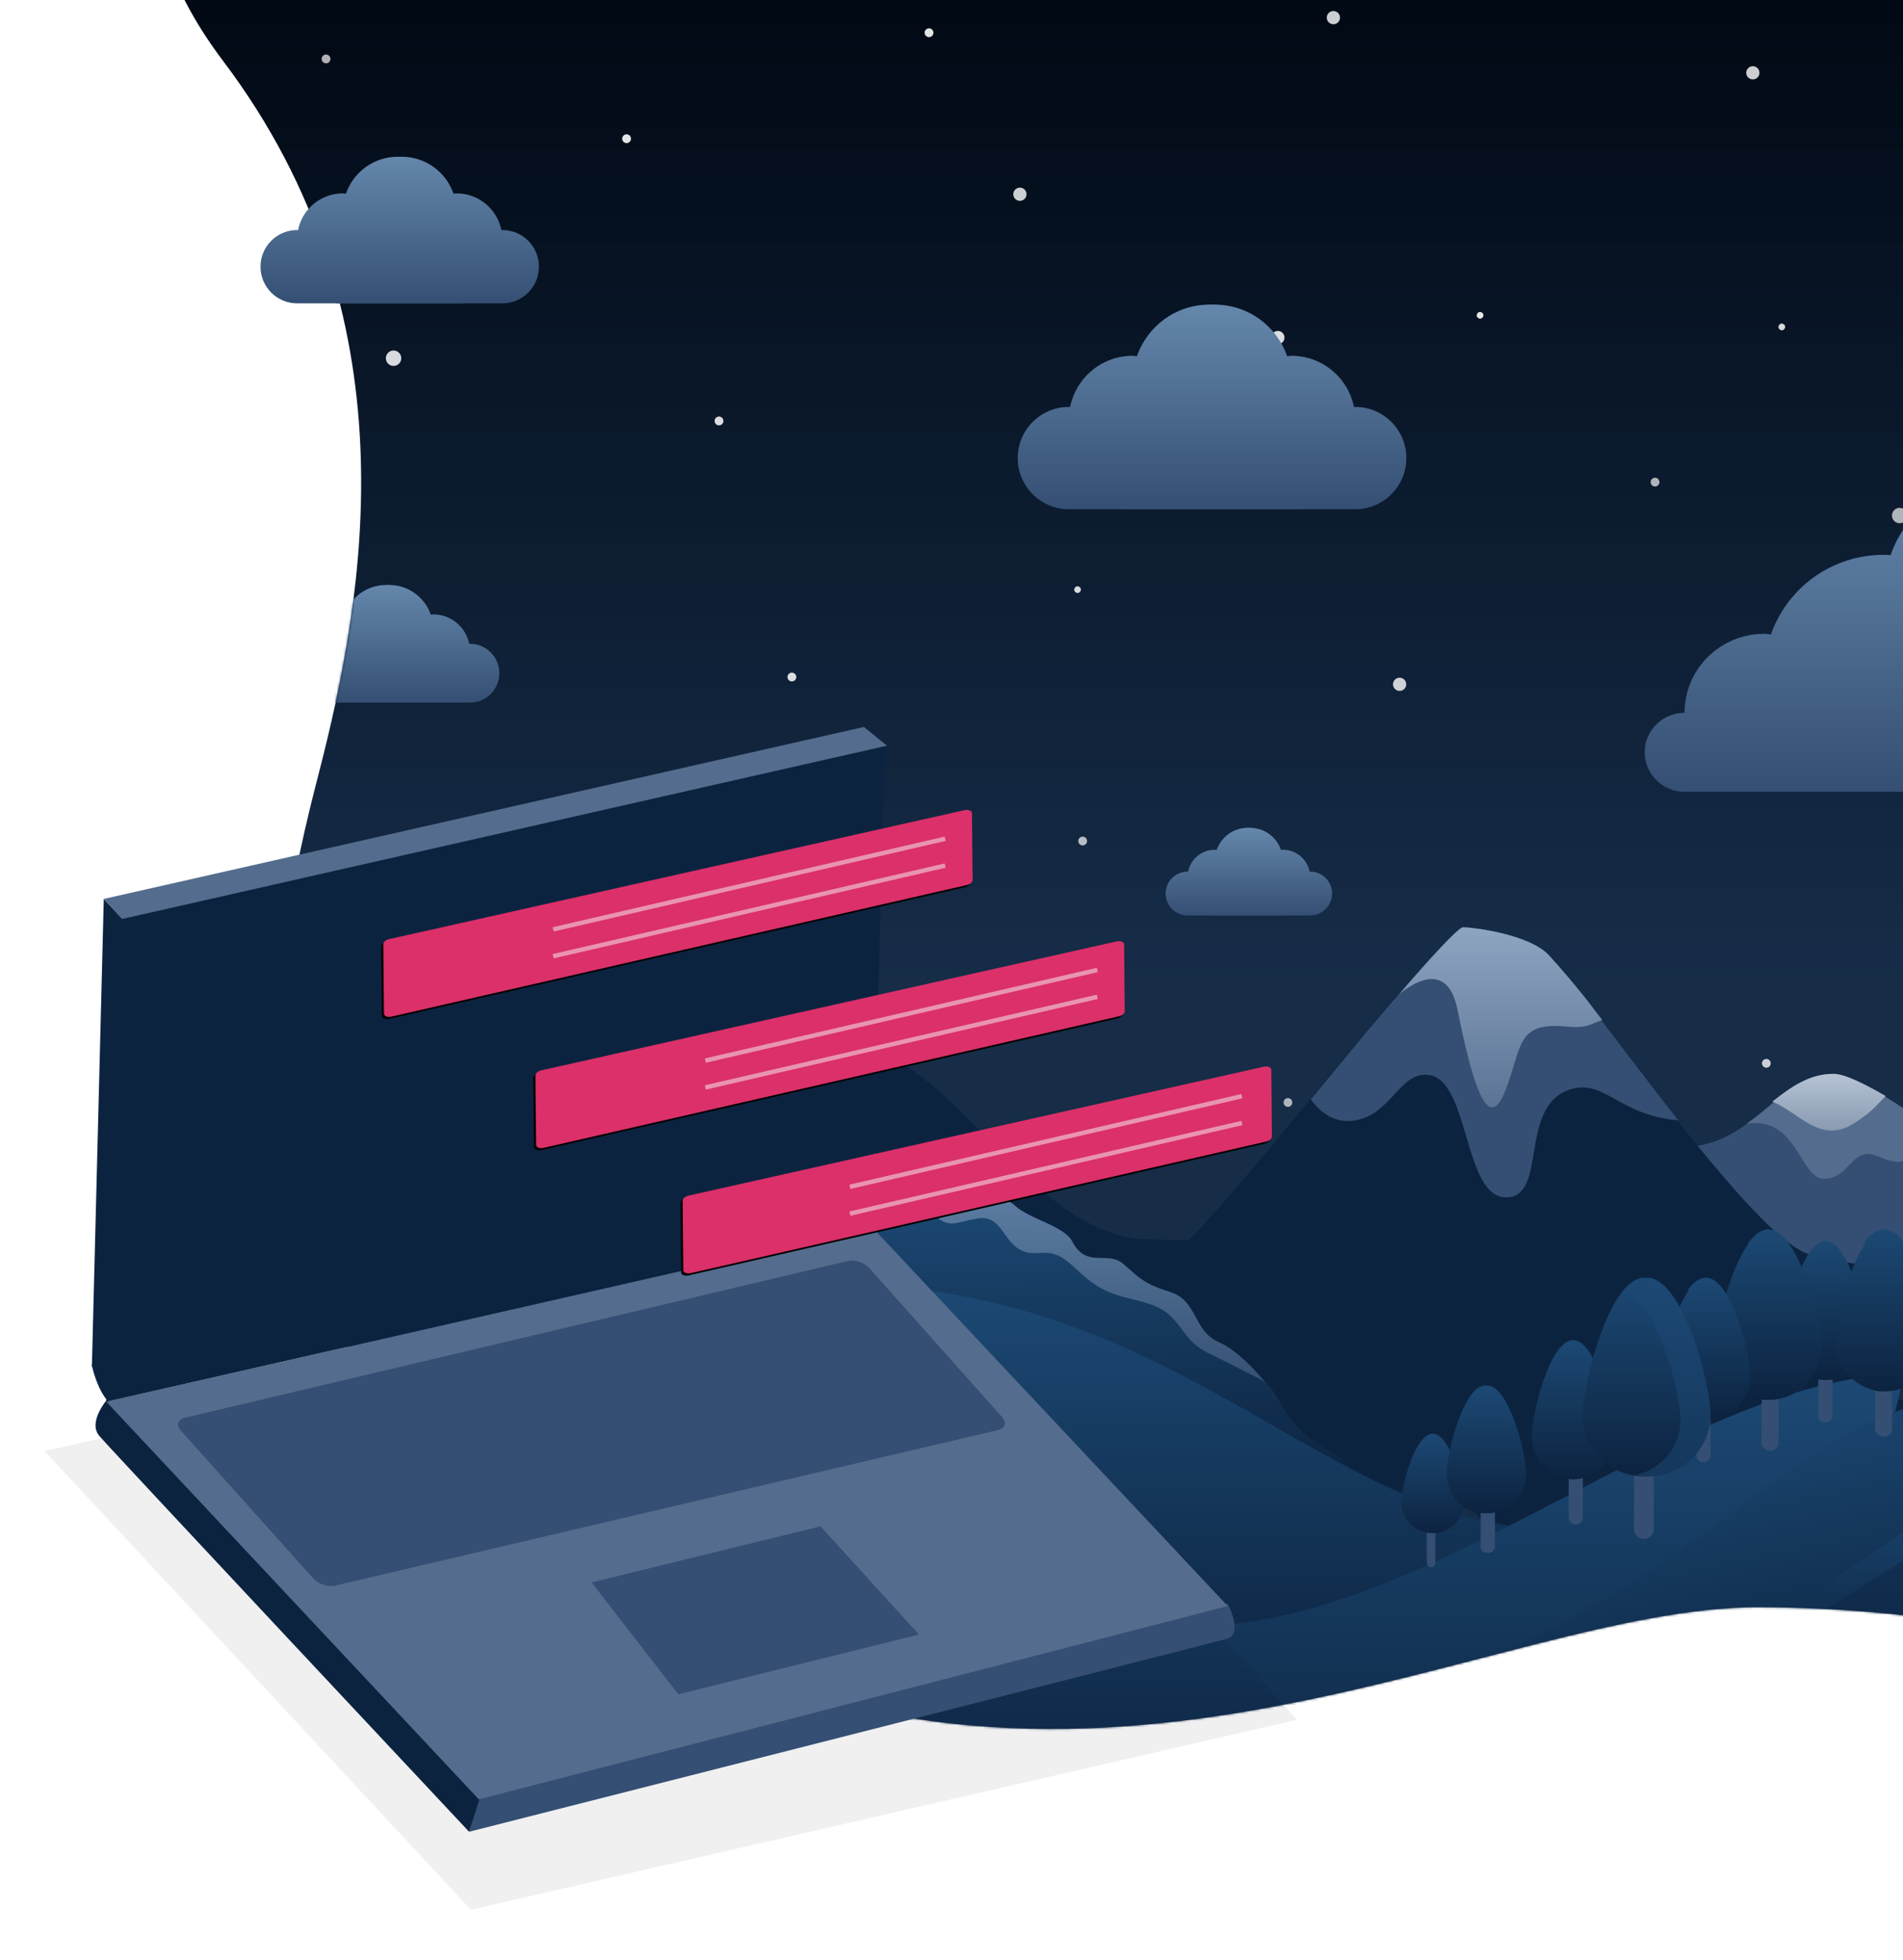 <?xml version="1.0" encoding="UTF-8"?>
<svg width="862px" height="888px" viewBox="0 0 862 888" version="1.1" xmlns="http://www.w3.org/2000/svg" xmlns:xlink="http://www.w3.org/1999/xlink">
    <!-- Generator: Sketch 48.2 (47327) - http://www.bohemiancoding.com/sketch -->
    <title>Group 4</title>
    <desc>Created with Sketch.</desc>
    <defs>
        <linearGradient x1="50%" y1="21.167%" x2="50%" y2="61.934%" id="linearGradient-1">
            <stop stop-color="#010914" offset="0%"></stop>
            <stop stop-color="#0C2340" stop-opacity="0.96" offset="100%"></stop>
        </linearGradient>
        <path d="M157,4.805 C51.735,27.589 -54.023,121.203 33.094,236.664 C120.211,352.125 97.253,478.375 76.293,559.695 C55.332,641.016 10.949,832.102 224.441,946.438 C426.425,1054.61 609.702,937.07 727.894,937.07 C806.689,937.07 884.698,952.388 961.922,983.023 L802.183,70.195 C442.238,11.412 227.177,-10.385 157,4.805 Z" id="path-2"></path>
        <circle id="path-4" cx="788.779" cy="872.554" r="4"></circle>
        <filter x="-75.0%" y="-75.0%" width="250.0%" height="250.0%" filterUnits="objectBoundingBox" id="filter-5">
            <feOffset dx="0" dy="0" in="SourceAlpha" result="shadowOffsetOuter1"></feOffset>
            <feGaussianBlur stdDeviation="2" in="shadowOffsetOuter1" result="shadowBlurOuter1"></feGaussianBlur>
            <feColorMatrix values="0 0 0 0 0.973   0 0 0 0 0.976   0 0 0 0 0.98  0 0 0 1 0" type="matrix" in="shadowBlurOuter1"></feColorMatrix>
        </filter>
        <circle id="path-6" cx="785.483" cy="426.534" r="3.5"></circle>
        <filter x="-85.7%" y="-85.7%" width="271.4%" height="271.4%" filterUnits="objectBoundingBox" id="filter-7">
            <feOffset dx="0" dy="0" in="SourceAlpha" result="shadowOffsetOuter1"></feOffset>
            <feGaussianBlur stdDeviation="2" in="shadowOffsetOuter1" result="shadowBlurOuter1"></feGaussianBlur>
            <feColorMatrix values="0 0 0 0 0.973   0 0 0 0 0.976   0 0 0 0 0.98  0 0 0 1 0" type="matrix" in="shadowBlurOuter1"></feColorMatrix>
        </filter>
        <circle id="path-8" cx="677.552" cy="849.571" r="3"></circle>
        <filter x="-100.0%" y="-100.0%" width="300.0%" height="300.0%" filterUnits="objectBoundingBox" id="filter-9">
            <feOffset dx="0" dy="0" in="SourceAlpha" result="shadowOffsetOuter1"></feOffset>
            <feGaussianBlur stdDeviation="2" in="shadowOffsetOuter1" result="shadowBlurOuter1"></feGaussianBlur>
            <feColorMatrix values="0 0 0 0 0.973   0 0 0 0 0.976   0 0 0 0 0.98  0 0 0 1 0" type="matrix" in="shadowBlurOuter1"></feColorMatrix>
        </filter>
        <circle id="path-10" cx="503.832" cy="345.913" r="3"></circle>
        <filter x="-100.0%" y="-100.0%" width="300.0%" height="300.0%" filterUnits="objectBoundingBox" id="filter-11">
            <feOffset dx="0" dy="0" in="SourceAlpha" result="shadowOffsetOuter1"></feOffset>
            <feGaussianBlur stdDeviation="2" in="shadowOffsetOuter1" result="shadowBlurOuter1"></feGaussianBlur>
            <feColorMatrix values="0 0 0 0 0.973   0 0 0 0 0.976   0 0 0 0 0.98  0 0 0 1 0" type="matrix" in="shadowBlurOuter1"></feColorMatrix>
        </filter>
        <circle id="path-12" cx="333.841" cy="656.898" r="3.5"></circle>
        <filter x="-85.7%" y="-85.7%" width="271.4%" height="271.4%" filterUnits="objectBoundingBox" id="filter-13">
            <feOffset dx="0" dy="0" in="SourceAlpha" result="shadowOffsetOuter1"></feOffset>
            <feGaussianBlur stdDeviation="2" in="shadowOffsetOuter1" result="shadowBlurOuter1"></feGaussianBlur>
            <feColorMatrix values="0 0 0 0 0.973   0 0 0 0 0.976   0 0 0 0 0.98  0 0 0 1 0" type="matrix" in="shadowBlurOuter1"></feColorMatrix>
        </filter>
        <circle id="path-14" cx="359.59" cy="578.158" r="4"></circle>
        <filter x="-75.0%" y="-75.0%" width="250.0%" height="250.0%" filterUnits="objectBoundingBox" id="filter-15">
            <feOffset dx="0" dy="0" in="SourceAlpha" result="shadowOffsetOuter1"></feOffset>
            <feGaussianBlur stdDeviation="2" in="shadowOffsetOuter1" result="shadowBlurOuter1"></feGaussianBlur>
            <feColorMatrix values="0 0 0 0 0.973   0 0 0 0 0.976   0 0 0 0 0.98  0 0 0 1 0" type="matrix" in="shadowBlurOuter1"></feColorMatrix>
        </filter>
        <circle id="path-16" cx="386.987" cy="280.987" r="3"></circle>
        <filter x="-100.0%" y="-100.0%" width="300.0%" height="300.0%" filterUnits="objectBoundingBox" id="filter-17">
            <feOffset dx="0" dy="0" in="SourceAlpha" result="shadowOffsetOuter1"></feOffset>
            <feGaussianBlur stdDeviation="2" in="shadowOffsetOuter1" result="shadowBlurOuter1"></feGaussianBlur>
            <feColorMatrix values="0 0 0 0 0.973   0 0 0 0 0.976   0 0 0 0 0.98  0 0 0 1 0" type="matrix" in="shadowBlurOuter1"></feColorMatrix>
        </filter>
        <circle id="path-18" cx="528.987" cy="200.987" r="3"></circle>
        <filter x="-100.0%" y="-100.0%" width="300.0%" height="300.0%" filterUnits="objectBoundingBox" id="filter-19">
            <feOffset dx="0" dy="0" in="SourceAlpha" result="shadowOffsetOuter1"></feOffset>
            <feGaussianBlur stdDeviation="2" in="shadowOffsetOuter1" result="shadowBlurOuter1"></feGaussianBlur>
            <feColorMatrix values="0 0 0 0 0.973   0 0 0 0 0.976   0 0 0 0 0.98  0 0 0 1 0" type="matrix" in="shadowBlurOuter1"></feColorMatrix>
        </filter>
        <circle id="path-20" cx="718.987" cy="225.987" r="3"></circle>
        <filter x="-100.0%" y="-100.0%" width="300.0%" height="300.0%" filterUnits="objectBoundingBox" id="filter-21">
            <feOffset dx="0" dy="0" in="SourceAlpha" result="shadowOffsetOuter1"></feOffset>
            <feGaussianBlur stdDeviation="2" in="shadowOffsetOuter1" result="shadowBlurOuter1"></feGaussianBlur>
            <feColorMatrix values="0 0 0 0 0.973   0 0 0 0 0.976   0 0 0 0 0.98  0 0 0 1 0" type="matrix" in="shadowBlurOuter1"></feColorMatrix>
        </filter>
        <circle id="path-22" cx="558.987" cy="502.987" r="3"></circle>
        <filter x="-100.0%" y="-100.0%" width="300.0%" height="300.0%" filterUnits="objectBoundingBox" id="filter-23">
            <feOffset dx="0" dy="0" in="SourceAlpha" result="shadowOffsetOuter1"></feOffset>
            <feGaussianBlur stdDeviation="2" in="shadowOffsetOuter1" result="shadowBlurOuter1"></feGaussianBlur>
            <feColorMatrix values="0 0 0 0 0.973   0 0 0 0 0.976   0 0 0 0 0.98  0 0 0 1 0" type="matrix" in="shadowBlurOuter1"></feColorMatrix>
        </filter>
        <circle id="path-24" cx="755.139" cy="739.664" r="2"></circle>
        <filter x="-150.0%" y="-150.0%" width="400.0%" height="400.0%" filterUnits="objectBoundingBox" id="filter-25">
            <feOffset dx="0" dy="0" in="SourceAlpha" result="shadowOffsetOuter1"></feOffset>
            <feGaussianBlur stdDeviation="2" in="shadowOffsetOuter1" result="shadowBlurOuter1"></feGaussianBlur>
            <feColorMatrix values="0 0 0 0 0.973   0 0 0 0 0.976   0 0 0 0 0.98  0 0 0 1 0" type="matrix" in="shadowBlurOuter1"></feColorMatrix>
        </filter>
        <circle id="path-26" cx="725.106" cy="674.673" r="2"></circle>
        <filter x="-150.0%" y="-150.0%" width="400.0%" height="400.0%" filterUnits="objectBoundingBox" id="filter-27">
            <feOffset dx="0" dy="0" in="SourceAlpha" result="shadowOffsetOuter1"></feOffset>
            <feGaussianBlur stdDeviation="2" in="shadowOffsetOuter1" result="shadowBlurOuter1"></feGaussianBlur>
            <feColorMatrix values="0 0 0 0 0.973   0 0 0 0 0.976   0 0 0 0 0.98  0 0 0 1 0" type="matrix" in="shadowBlurOuter1"></feColorMatrix>
        </filter>
        <circle id="path-28" cx="732.101" cy="341.101" r="1.5"></circle>
        <filter x="-200.0%" y="-200.0%" width="500.0%" height="500.0%" filterUnits="objectBoundingBox" id="filter-29">
            <feOffset dx="0" dy="0" in="SourceAlpha" result="shadowOffsetOuter1"></feOffset>
            <feGaussianBlur stdDeviation="2" in="shadowOffsetOuter1" result="shadowBlurOuter1"></feGaussianBlur>
            <feColorMatrix values="0 0 0 0 0.973   0 0 0 0 0.976   0 0 0 0 0.98  0 0 0 1 0" type="matrix" in="shadowBlurOuter1"></feColorMatrix>
        </filter>
        <circle id="path-30" cx="413.101" cy="460.101" r="1.5"></circle>
        <filter x="-200.0%" y="-200.0%" width="500.0%" height="500.0%" filterUnits="objectBoundingBox" id="filter-31">
            <feOffset dx="0" dy="0" in="SourceAlpha" result="shadowOffsetOuter1"></feOffset>
            <feGaussianBlur stdDeviation="2" in="shadowOffsetOuter1" result="shadowBlurOuter1"></feGaussianBlur>
            <feColorMatrix values="0 0 0 0 0.973   0 0 0 0 0.976   0 0 0 0 0.98  0 0 0 1 0" type="matrix" in="shadowBlurOuter1"></feColorMatrix>
        </filter>
        <circle id="path-32" cx="592.749" cy="796.568" r="1.5"></circle>
        <filter x="-200.0%" y="-200.0%" width="500.0%" height="500.0%" filterUnits="objectBoundingBox" id="filter-33">
            <feOffset dx="0" dy="0" in="SourceAlpha" result="shadowOffsetOuter1"></feOffset>
            <feGaussianBlur stdDeviation="2" in="shadowOffsetOuter1" result="shadowBlurOuter1"></feGaussianBlur>
            <feColorMatrix values="0 0 0 0 0.973   0 0 0 0 0.976   0 0 0 0 0.98  0 0 0 1 0" type="matrix" in="shadowBlurOuter1"></feColorMatrix>
        </filter>
        <circle id="path-34" cx="508.398" cy="692.407" r="2"></circle>
        <filter x="-150.0%" y="-150.0%" width="400.0%" height="400.0%" filterUnits="objectBoundingBox" id="filter-35">
            <feOffset dx="0" dy="0" in="SourceAlpha" result="shadowOffsetOuter1"></feOffset>
            <feGaussianBlur stdDeviation="2" in="shadowOffsetOuter1" result="shadowBlurOuter1"></feGaussianBlur>
            <feColorMatrix values="0 0 0 0 0.973   0 0 0 0 0.976   0 0 0 0 0.98  0 0 0 1 0" type="matrix" in="shadowBlurOuter1"></feColorMatrix>
        </filter>
        <circle id="path-36" cx="595.426" cy="335.834" r="1.5"></circle>
        <filter x="-200.0%" y="-200.0%" width="500.0%" height="500.0%" filterUnits="objectBoundingBox" id="filter-37">
            <feOffset dx="0" dy="0" in="SourceAlpha" result="shadowOffsetOuter1"></feOffset>
            <feGaussianBlur stdDeviation="2" in="shadowOffsetOuter1" result="shadowBlurOuter1"></feGaussianBlur>
            <feColorMatrix values="0 0 0 0 0.973   0 0 0 0 0.976   0 0 0 0 0.98  0 0 0 1 0" type="matrix" in="shadowBlurOuter1"></feColorMatrix>
        </filter>
        <circle id="path-38" cx="340.553" cy="867.154" r="2"></circle>
        <filter x="-150.0%" y="-150.0%" width="400.0%" height="400.0%" filterUnits="objectBoundingBox" id="filter-39">
            <feOffset dx="0" dy="0" in="SourceAlpha" result="shadowOffsetOuter1"></feOffset>
            <feGaussianBlur stdDeviation="2" in="shadowOffsetOuter1" result="shadowBlurOuter1"></feGaussianBlur>
            <feColorMatrix values="0 0 0 0 0.973   0 0 0 0 0.976   0 0 0 0 0.98  0 0 0 1 0" type="matrix" in="shadowBlurOuter1"></feColorMatrix>
        </filter>
        <circle id="path-40" cx="415.409" cy="573.98" r="2"></circle>
        <filter x="-150.0%" y="-150.0%" width="400.0%" height="400.0%" filterUnits="objectBoundingBox" id="filter-41">
            <feOffset dx="0" dy="0" in="SourceAlpha" result="shadowOffsetOuter1"></feOffset>
            <feGaussianBlur stdDeviation="2" in="shadowOffsetOuter1" result="shadowBlurOuter1"></feGaussianBlur>
            <feColorMatrix values="0 0 0 0 0.973   0 0 0 0 0.976   0 0 0 0 0.98  0 0 0 1 0" type="matrix" in="shadowBlurOuter1"></feColorMatrix>
        </filter>
        <circle id="path-42" cx="345.827" cy="207.827" r="2"></circle>
        <filter x="-150.0%" y="-150.0%" width="400.0%" height="400.0%" filterUnits="objectBoundingBox" id="filter-43">
            <feOffset dx="0" dy="0" in="SourceAlpha" result="shadowOffsetOuter1"></feOffset>
            <feGaussianBlur stdDeviation="2" in="shadowOffsetOuter1" result="shadowBlurOuter1"></feGaussianBlur>
            <feColorMatrix values="0 0 0 0 0.973   0 0 0 0 0.976   0 0 0 0 0.98  0 0 0 1 0" type="matrix" in="shadowBlurOuter1"></feColorMatrix>
        </filter>
        <circle id="path-44" cx="208.827" cy="255.827" r="2"></circle>
        <filter x="-150.0%" y="-150.0%" width="400.0%" height="400.0%" filterUnits="objectBoundingBox" id="filter-45">
            <feOffset dx="0" dy="0" in="SourceAlpha" result="shadowOffsetOuter1"></feOffset>
            <feGaussianBlur stdDeviation="2" in="shadowOffsetOuter1" result="shadowBlurOuter1"></feGaussianBlur>
            <feColorMatrix values="0 0 0 0 0.973   0 0 0 0 0.976   0 0 0 0 0.98  0 0 0 1 0" type="matrix" in="shadowBlurOuter1"></feColorMatrix>
        </filter>
        <circle id="path-46" cx="216.25" cy="769.507" r="1.5"></circle>
        <filter x="-200.0%" y="-200.0%" width="500.0%" height="500.0%" filterUnits="objectBoundingBox" id="filter-47">
            <feOffset dx="0" dy="0" in="SourceAlpha" result="shadowOffsetOuter1"></feOffset>
            <feGaussianBlur stdDeviation="2" in="shadowOffsetOuter1" result="shadowBlurOuter1"></feGaussianBlur>
            <feColorMatrix values="0 0 0 0 0.973   0 0 0 0 0.976   0 0 0 0 0.98  0 0 0 1 0" type="matrix" in="shadowBlurOuter1"></feColorMatrix>
        </filter>
        <circle id="path-48" cx="283.69" cy="499.69" r="2"></circle>
        <filter x="-150.0%" y="-150.0%" width="400.0%" height="400.0%" filterUnits="objectBoundingBox" id="filter-49">
            <feOffset dx="0" dy="0" in="SourceAlpha" result="shadowOffsetOuter1"></feOffset>
            <feGaussianBlur stdDeviation="2" in="shadowOffsetOuter1" result="shadowBlurOuter1"></feGaussianBlur>
            <feColorMatrix values="0 0 0 0 0.973   0 0 0 0 0.976   0 0 0 0 0.98  0 0 0 1 0" type="matrix" in="shadowBlurOuter1"></feColorMatrix>
        </filter>
        <circle id="path-50" cx="250.69" cy="383.69" r="2"></circle>
        <filter x="-150.0%" y="-150.0%" width="400.0%" height="400.0%" filterUnits="objectBoundingBox" id="filter-51">
            <feOffset dx="0" dy="0" in="SourceAlpha" result="shadowOffsetOuter1"></feOffset>
            <feGaussianBlur stdDeviation="2" in="shadowOffsetOuter1" result="shadowBlurOuter1"></feGaussianBlur>
            <feColorMatrix values="0 0 0 0 0.973   0 0 0 0 0.976   0 0 0 0 0.98  0 0 0 1 0" type="matrix" in="shadowBlurOuter1"></feColorMatrix>
        </filter>
        <circle id="path-52" cx="158.242" cy="324.908" r="2"></circle>
        <filter x="-150.0%" y="-150.0%" width="400.0%" height="400.0%" filterUnits="objectBoundingBox" id="filter-53">
            <feOffset dx="0" dy="0" in="SourceAlpha" result="shadowOffsetOuter1"></feOffset>
            <feGaussianBlur stdDeviation="2" in="shadowOffsetOuter1" result="shadowBlurOuter1"></feGaussianBlur>
            <feColorMatrix values="0 0 0 0 0.973   0 0 0 0 0.976   0 0 0 0 0.98  0 0 0 1 0" type="matrix" in="shadowBlurOuter1"></feColorMatrix>
        </filter>
        <circle id="path-54" cx="95.892" cy="733.849" r="2"></circle>
        <filter x="-150.0%" y="-150.0%" width="400.0%" height="400.0%" filterUnits="objectBoundingBox" id="filter-55">
            <feOffset dx="0" dy="0" in="SourceAlpha" result="shadowOffsetOuter1"></feOffset>
            <feGaussianBlur stdDeviation="2" in="shadowOffsetOuter1" result="shadowBlurOuter1"></feGaussianBlur>
            <feColorMatrix values="0 0 0 0 0.973   0 0 0 0 0.976   0 0 0 0 0.98  0 0 0 1 0" type="matrix" in="shadowBlurOuter1"></feColorMatrix>
        </filter>
        <circle id="path-56" cx="63.354" cy="670.947" r="1.5"></circle>
        <filter x="-200.0%" y="-200.0%" width="500.0%" height="500.0%" filterUnits="objectBoundingBox" id="filter-57">
            <feOffset dx="0" dy="0" in="SourceAlpha" result="shadowOffsetOuter1"></feOffset>
            <feGaussianBlur stdDeviation="2" in="shadowOffsetOuter1" result="shadowBlurOuter1"></feGaussianBlur>
            <feColorMatrix values="0 0 0 0 0.973   0 0 0 0 0.976   0 0 0 0 0.98  0 0 0 1 0" type="matrix" in="shadowBlurOuter1"></feColorMatrix>
        </filter>
        <circle id="path-58" cx="46.264" cy="386.203" r="1.5"></circle>
        <filter x="-200.0%" y="-200.0%" width="500.0%" height="500.0%" filterUnits="objectBoundingBox" id="filter-59">
            <feOffset dx="0" dy="0" in="SourceAlpha" result="shadowOffsetOuter1"></feOffset>
            <feGaussianBlur stdDeviation="2" in="shadowOffsetOuter1" result="shadowBlurOuter1"></feGaussianBlur>
            <feColorMatrix values="0 0 0 0 0.973   0 0 0 0 0.976   0 0 0 0 0.98  0 0 0 1 0" type="matrix" in="shadowBlurOuter1"></feColorMatrix>
        </filter>
        <circle id="path-60" cx="591.952" cy="786.261" r="1.5"></circle>
        <filter x="-200.0%" y="-200.0%" width="500.0%" height="500.0%" filterUnits="objectBoundingBox" id="filter-61">
            <feOffset dx="0" dy="0" in="SourceAlpha" result="shadowOffsetOuter1"></feOffset>
            <feGaussianBlur stdDeviation="2" in="shadowOffsetOuter1" result="shadowBlurOuter1"></feGaussianBlur>
            <feColorMatrix values="0 0 0 0 0.973   0 0 0 0 0.976   0 0 0 0 0.98  0 0 0 1 0" type="matrix" in="shadowBlurOuter1"></feColorMatrix>
        </filter>
        <circle id="path-62" cx="674.683" cy="411.392" r="2"></circle>
        <filter x="-150.0%" y="-150.0%" width="400.0%" height="400.0%" filterUnits="objectBoundingBox" id="filter-63">
            <feOffset dx="0" dy="0" in="SourceAlpha" result="shadowOffsetOuter1"></feOffset>
            <feGaussianBlur stdDeviation="2" in="shadowOffsetOuter1" result="shadowBlurOuter1"></feGaussianBlur>
            <feColorMatrix values="0 0 0 0 0.973   0 0 0 0 0.976   0 0 0 0 0.98  0 0 0 1 0" type="matrix" in="shadowBlurOuter1"></feColorMatrix>
        </filter>
        <circle id="path-64" cx="443.225" cy="855.38" r="1.5"></circle>
        <filter x="-200.0%" y="-200.0%" width="500.0%" height="500.0%" filterUnits="objectBoundingBox" id="filter-65">
            <feOffset dx="0" dy="0" in="SourceAlpha" result="shadowOffsetOuter1"></feOffset>
            <feGaussianBlur stdDeviation="2" in="shadowOffsetOuter1" result="shadowBlurOuter1"></feGaussianBlur>
            <feColorMatrix values="0 0 0 0 0.973   0 0 0 0 0.976   0 0 0 0 0.98  0 0 0 1 0" type="matrix" in="shadowBlurOuter1"></feColorMatrix>
        </filter>
        <circle id="path-66" cx="72.69" cy="219.69" r="2"></circle>
        <filter x="-150.0%" y="-150.0%" width="400.0%" height="400.0%" filterUnits="objectBoundingBox" id="filter-67">
            <feOffset dx="0" dy="0" in="SourceAlpha" result="shadowOffsetOuter1"></feOffset>
            <feGaussianBlur stdDeviation="2" in="shadowOffsetOuter1" result="shadowBlurOuter1"></feGaussianBlur>
            <feColorMatrix values="0 0 0 0 0.973   0 0 0 0 0.976   0 0 0 0 0.98  0 0 0 1 0" type="matrix" in="shadowBlurOuter1"></feColorMatrix>
        </filter>
        <circle id="path-68" cx="36.071" cy="806.689" r="2"></circle>
        <filter x="-150.0%" y="-150.0%" width="400.0%" height="400.0%" filterUnits="objectBoundingBox" id="filter-69">
            <feOffset dx="0" dy="0" in="SourceAlpha" result="shadowOffsetOuter1"></feOffset>
            <feGaussianBlur stdDeviation="2" in="shadowOffsetOuter1" result="shadowBlurOuter1"></feGaussianBlur>
            <feColorMatrix values="0 0 0 0 0.973   0 0 0 0 0.976   0 0 0 0 0.98  0 0 0 1 0" type="matrix" in="shadowBlurOuter1"></feColorMatrix>
        </filter>
        <circle id="path-70" cx="173.395" cy="616.479" r="2"></circle>
        <filter x="-150.0%" y="-150.0%" width="400.0%" height="400.0%" filterUnits="objectBoundingBox" id="filter-71">
            <feOffset dx="0" dy="0" in="SourceAlpha" result="shadowOffsetOuter1"></feOffset>
            <feGaussianBlur stdDeviation="2" in="shadowOffsetOuter1" result="shadowBlurOuter1"></feGaussianBlur>
            <feColorMatrix values="0 0 0 0 0.973   0 0 0 0 0.976   0 0 0 0 0.98  0 0 0 1 0" type="matrix" in="shadowBlurOuter1"></feColorMatrix>
        </filter>
        <circle id="path-72" cx="200.342" cy="862.368" r="4"></circle>
        <filter x="-75.0%" y="-75.0%" width="250.0%" height="250.0%" filterUnits="objectBoundingBox" id="filter-73">
            <feOffset dx="0" dy="0" in="SourceAlpha" result="shadowOffsetOuter1"></feOffset>
            <feGaussianBlur stdDeviation="2" in="shadowOffsetOuter1" result="shadowBlurOuter1"></feGaussianBlur>
            <feColorMatrix values="0 0 0 0 0.973   0 0 0 0 0.976   0 0 0 0 0.98  0 0 0 1 0" type="matrix" in="shadowBlurOuter1"></feColorMatrix>
        </filter>
        <circle id="path-74" cx="103.273" cy="355.269" r="3.5"></circle>
        <filter x="-85.7%" y="-85.7%" width="271.4%" height="271.4%" filterUnits="objectBoundingBox" id="filter-75">
            <feOffset dx="0" dy="0" in="SourceAlpha" result="shadowOffsetOuter1"></feOffset>
            <feGaussianBlur stdDeviation="2" in="shadowOffsetOuter1" result="shadowBlurOuter1"></feGaussianBlur>
            <feColorMatrix values="0 0 0 0 0.973   0 0 0 0 0.976   0 0 0 0 0.98  0 0 0 1 0" type="matrix" in="shadowBlurOuter1"></feColorMatrix>
        </filter>
        <circle id="path-76" cx="5.666" cy="277.459" r="3.5"></circle>
        <filter x="-85.7%" y="-85.7%" width="271.4%" height="271.4%" filterUnits="objectBoundingBox" id="filter-77">
            <feOffset dx="0" dy="0" in="SourceAlpha" result="shadowOffsetOuter1"></feOffset>
            <feGaussianBlur stdDeviation="2" in="shadowOffsetOuter1" result="shadowBlurOuter1"></feGaussianBlur>
            <feColorMatrix values="0 0 0 0 0.973   0 0 0 0 0.976   0 0 0 0 0.98  0 0 0 1 0" type="matrix" in="shadowBlurOuter1"></feColorMatrix>
        </filter>
        <linearGradient x1="50%" y1="0%" x2="50%" y2="100%" id="linearGradient-78">
            <stop stop-color="#6487AB" offset="0%"></stop>
            <stop stop-color="#344F73" offset="100%"></stop>
        </linearGradient>
        <linearGradient x1="50%" y1="0%" x2="50%" y2="100%" id="linearGradient-79">
            <stop stop-color="#1C4974" offset="0%"></stop>
            <stop stop-color="#0C2340" offset="100%"></stop>
        </linearGradient>
        <linearGradient x1="50%" y1="0%" x2="50%" y2="100%" id="linearGradient-80">
            <stop stop-color="#8DA5C1" offset="0%"></stop>
            <stop stop-color="#546C8D" offset="100%"></stop>
        </linearGradient>
        <linearGradient x1="50%" y1="0%" x2="50%" y2="100%" id="linearGradient-81">
            <stop stop-color="#B5C3D4" offset="0%"></stop>
            <stop stop-color="#7E90A9" offset="100%"></stop>
        </linearGradient>
        <filter x="-5.8%" y="-11.3%" width="111.6%" height="122.7%" filterUnits="objectBoundingBox" id="filter-82">
            <feGaussianBlur stdDeviation="10" in="SourceGraphic"></feGaussianBlur>
        </filter>
        <path d="M4.611,36.461 C2.876,36.204 1.469,35.138 1.469,34.08 L1.233,3.847 C1.233,2.789 2.64,2.134 4.375,2.384 L265.744,56.188 C267.479,56.438 268.886,57.493 268.886,58.552 L269.121,90.001 C269.121,91.057 267.715,91.704 265.98,91.446 L4.611,36.461 Z" id="path-83"></path>
        <filter x="-4.3%" y="-12.9%" width="109.3%" height="128.0%" filterUnits="objectBoundingBox" id="filter-84">
            <feOffset dx="1" dy="1" in="SourceAlpha" result="shadowOffsetOuter1"></feOffset>
            <feGaussianBlur stdDeviation="4" in="shadowOffsetOuter1" result="shadowBlurOuter1"></feGaussianBlur>
            <feColorMatrix values="0 0 0 0 0.004   0 0 0 0 0.035   0 0 0 0 0.078  0 0 0 0.4 0" type="matrix" in="shadowBlurOuter1"></feColorMatrix>
        </filter>
        <path d="M4.611,36.461 C2.876,36.204 1.469,35.138 1.469,34.08 L1.233,3.847 C1.233,2.789 2.64,2.134 4.375,2.384 L265.744,56.188 C267.479,56.438 268.886,57.493 268.886,58.552 L269.121,90.001 C269.121,91.057 267.715,91.704 265.98,91.446 L4.611,36.461 Z" id="path-85"></path>
        <filter x="-4.3%" y="-12.9%" width="109.3%" height="128.0%" filterUnits="objectBoundingBox" id="filter-86">
            <feOffset dx="1" dy="1" in="SourceAlpha" result="shadowOffsetOuter1"></feOffset>
            <feGaussianBlur stdDeviation="4" in="shadowOffsetOuter1" result="shadowBlurOuter1"></feGaussianBlur>
            <feColorMatrix values="0 0 0 0 0.004   0 0 0 0 0.035   0 0 0 0 0.078  0 0 0 0.4 0" type="matrix" in="shadowBlurOuter1"></feColorMatrix>
        </filter>
        <path d="M4.135,36.461 C2.4,36.204 0.994,35.138 0.994,34.08 L0.758,3.847 C0.758,2.789 2.164,2.134 3.9,2.384 L265.268,56.188 C267.003,56.438 268.41,57.493 268.41,58.552 L268.646,90.001 C268.646,91.057 267.239,91.704 265.504,91.446 L4.135,36.461 Z" id="path-87"></path>
        <filter x="-4.3%" y="-12.9%" width="109.3%" height="128.0%" filterUnits="objectBoundingBox" id="filter-88">
            <feOffset dx="1" dy="1" in="SourceAlpha" result="shadowOffsetOuter1"></feOffset>
            <feGaussianBlur stdDeviation="4" in="shadowOffsetOuter1" result="shadowBlurOuter1"></feGaussianBlur>
            <feColorMatrix values="0 0 0 0 0.004   0 0 0 0 0.035   0 0 0 0 0.078  0 0 0 0.41 0" type="matrix" in="shadowBlurOuter1"></feColorMatrix>
        </filter>
    </defs>
    <g id="Artboard-Copy" stroke="none" stroke-width="1" fill="none" fill-rule="evenodd" transform="translate(-578, 0)">
        <g id="Group-4" transform="translate(519, -209)">
            <g id="Group" transform="translate(127, 0)">
                <mask id="mask-3" fill="white">
                    <use xlink:href="#path-2"></use>
                </mask>
                <use id="Mask" fill="url(#linearGradient-1)" xlink:href="#path-2"></use>
                <g id="Group-3" opacity="0.907" mask="url(#mask-3)">
                    <g transform="translate(7, 16)">
                        <g id="path-22" opacity="0.99" transform="translate(788.779, 872.554) rotate(-108) translate(-788.779, -872.554) ">
                            <use fill="black" fill-opacity="1" filter="url(#filter-5)" xlink:href="#path-4"></use>
                            <use fill="#F8F9FA" fill-rule="evenodd" xlink:href="#path-4"></use>
                        </g>
                        <g id="path-22" opacity="0.76" transform="translate(785.483, 426.534) scale(-1, 1) rotate(-106) translate(-785.483, -426.534) ">
                            <use fill="black" fill-opacity="1" filter="url(#filter-7)" xlink:href="#path-6"></use>
                            <use fill="#F8F9FA" fill-rule="evenodd" xlink:href="#path-6"></use>
                        </g>
                        <g id="path-22" opacity="0.77" transform="translate(677.552, 849.571) rotate(-18) translate(-677.552, -849.571) ">
                            <use fill="black" fill-opacity="1" filter="url(#filter-9)" xlink:href="#path-8"></use>
                            <use fill="#F8F9FA" fill-rule="evenodd" xlink:href="#path-8"></use>
                        </g>
                        <g id="path-22" opacity="0.97" transform="translate(503.832, 345.913) scale(-1, -1) rotate(-154) translate(-503.832, -345.913) ">
                            <use fill="black" fill-opacity="1" filter="url(#filter-11)" xlink:href="#path-10"></use>
                            <use fill="#F8F9FA" fill-rule="evenodd" xlink:href="#path-10"></use>
                        </g>
                        <g id="path-22" opacity="0.77" transform="translate(333.841, 656.898) rotate(-286) translate(-333.841, -656.898) ">
                            <use fill="black" fill-opacity="1" filter="url(#filter-13)" xlink:href="#path-12"></use>
                            <use fill="#F8F9FA" fill-rule="evenodd" xlink:href="#path-12"></use>
                        </g>
                        <g id="path-22" opacity="0.77" transform="translate(359.59, 578.158) scale(-1, -1) rotate(-85) translate(-359.59, -578.158) ">
                            <use fill="black" fill-opacity="1" filter="url(#filter-15)" xlink:href="#path-14"></use>
                            <use fill="#F8F9FA" fill-rule="evenodd" xlink:href="#path-14"></use>
                        </g>
                        <g id="path-22" opacity="0.9" transform="translate(386.987, 280.987) scale(1, -1) rotate(-25) translate(-386.987, -280.987) ">
                            <use fill="black" fill-opacity="1" filter="url(#filter-17)" xlink:href="#path-16"></use>
                            <use fill="#F8F9FA" fill-rule="evenodd" xlink:href="#path-16"></use>
                        </g>
                        <g id="path-22-copy-8" opacity="0.9" transform="translate(528.987, 200.987) scale(1, -1) rotate(-25) translate(-528.987, -200.987) ">
                            <use fill="black" fill-opacity="1" filter="url(#filter-19)" xlink:href="#path-18"></use>
                            <use fill="#F8F9FA" fill-rule="evenodd" xlink:href="#path-18"></use>
                        </g>
                        <g id="path-22-copy-3" opacity="0.9" transform="translate(718.987, 225.987) scale(1, -1) rotate(-25) translate(-718.987, -225.987) ">
                            <use fill="black" fill-opacity="1" filter="url(#filter-21)" xlink:href="#path-20"></use>
                            <use fill="#F8F9FA" fill-rule="evenodd" xlink:href="#path-20"></use>
                        </g>
                        <g id="path-22-copy-4" opacity="0.9" transform="translate(558.987, 502.987) scale(1, -1) rotate(-25) translate(-558.987, -502.987) ">
                            <use fill="black" fill-opacity="1" filter="url(#filter-23)" xlink:href="#path-22"></use>
                            <use fill="#F8F9FA" fill-rule="evenodd" xlink:href="#path-22"></use>
                        </g>
                        <g id="path-22-copy-2" opacity="0.78" transform="translate(755.139, 739.664) scale(-1, 1) rotate(-82) translate(-755.139, -739.664) ">
                            <use fill="black" fill-opacity="1" filter="url(#filter-25)" xlink:href="#path-24"></use>
                            <use fill="#FFFFFF" fill-rule="evenodd" xlink:href="#path-24"></use>
                        </g>
                        <g id="path-22-copy-2" opacity="0.85" transform="translate(725.106, 674.673) rotate(-160) translate(-725.106, -674.673) ">
                            <use fill="black" fill-opacity="1" filter="url(#filter-27)" xlink:href="#path-26"></use>
                            <use fill="#FFFFFF" fill-rule="evenodd" xlink:href="#path-26"></use>
                        </g>
                        <g id="path-22-copy-2" opacity="0.92" transform="translate(732.101, 341.101) scale(-1, -1) rotate(-53) translate(-732.101, -341.101) ">
                            <use fill="black" fill-opacity="1" filter="url(#filter-29)" xlink:href="#path-28"></use>
                            <use fill="#FFFFFF" fill-rule="evenodd" xlink:href="#path-28"></use>
                        </g>
                        <g id="path-22-copy-7" opacity="0.92" transform="translate(413.101, 460.101) scale(-1, -1) rotate(-53) translate(-413.101, -460.101) ">
                            <use fill="black" fill-opacity="1" filter="url(#filter-31)" xlink:href="#path-30"></use>
                            <use fill="#FFFFFF" fill-rule="evenodd" xlink:href="#path-30"></use>
                        </g>
                        <g id="path-22-copy-2" opacity="0.95" transform="translate(592.749, 796.568) scale(-1, 1) rotate(-189) translate(-592.749, -796.568) ">
                            <use fill="black" fill-opacity="1" filter="url(#filter-33)" xlink:href="#path-32"></use>
                            <use fill="#FFFFFF" fill-rule="evenodd" xlink:href="#path-32"></use>
                        </g>
                        <g id="path-22-copy-2" opacity="0.71" transform="translate(508.398, 692.407) rotate(-79) translate(-508.398, -692.407) ">
                            <use fill="black" fill-opacity="1" filter="url(#filter-35)" xlink:href="#path-34"></use>
                            <use fill="#FFFFFF" fill-rule="evenodd" xlink:href="#path-34"></use>
                        </g>
                        <g id="path-22-copy-2" opacity="0.99" transform="translate(595.426, 335.834) scale(-1, -1) rotate(-59) translate(-595.426, -335.834) ">
                            <use fill="black" fill-opacity="1" filter="url(#filter-37)" xlink:href="#path-36"></use>
                            <use fill="#FFFFFF" fill-rule="evenodd" xlink:href="#path-36"></use>
                        </g>
                        <g id="path-22-copy-2" opacity="0.75" transform="translate(340.553, 867.154) scale(-1, 1) rotate(-350) translate(-340.553, -867.154) ">
                            <use fill="black" fill-opacity="1" filter="url(#filter-39)" xlink:href="#path-38"></use>
                            <use fill="#FFFFFF" fill-rule="evenodd" xlink:href="#path-38"></use>
                        </g>
                        <g id="path-22-copy-2" opacity="0.76" transform="translate(415.409, 573.98) scale(1, -1) rotate(-249) translate(-415.409, -573.98) ">
                            <use fill="black" fill-opacity="1" filter="url(#filter-41)" xlink:href="#path-40"></use>
                            <use fill="#FFFFFF" fill-rule="evenodd" xlink:href="#path-40"></use>
                        </g>
                        <g id="path-22-copy-2" opacity="0.98" transform="translate(345.827, 207.827) scale(-1, 1) rotate(-47) translate(-345.827, -207.827) ">
                            <use fill="black" fill-opacity="1" filter="url(#filter-43)" xlink:href="#path-42"></use>
                            <use fill="#FFFFFF" fill-rule="evenodd" xlink:href="#path-42"></use>
                        </g>
                        <g id="path-22-copy-5" opacity="0.98" transform="translate(208.827, 255.827) scale(-1, 1) rotate(-47) translate(-208.827, -255.827) ">
                            <use fill="black" fill-opacity="1" filter="url(#filter-45)" xlink:href="#path-44"></use>
                            <use fill="#FFFFFF" fill-rule="evenodd" xlink:href="#path-44"></use>
                        </g>
                        <g id="path-22-copy-2" opacity="0.7" transform="translate(216.25, 769.507) rotate(-174) translate(-216.25, -769.507) ">
                            <use fill="black" fill-opacity="1" filter="url(#filter-47)" xlink:href="#path-46"></use>
                            <use fill="#FFFFFF" fill-rule="evenodd" xlink:href="#path-46"></use>
                        </g>
                        <g id="path-22-copy-2" opacity="0.94" transform="translate(283.69, 499.69) scale(-1, -1) rotate(-63) translate(-283.69, -499.69) ">
                            <use fill="black" fill-opacity="1" filter="url(#filter-49)" xlink:href="#path-48"></use>
                            <use fill="#FFFFFF" fill-rule="evenodd" xlink:href="#path-48"></use>
                        </g>
                        <g id="path-22-copy-6" opacity="0.94" transform="translate(250.69, 383.69) scale(-1, -1) rotate(-63) translate(-250.69, -383.69) ">
                            <use fill="black" fill-opacity="1" filter="url(#filter-51)" xlink:href="#path-50"></use>
                            <use fill="#FFFFFF" fill-rule="evenodd" xlink:href="#path-50"></use>
                        </g>
                        <g id="path-22-copy-2" opacity="0.93" transform="translate(158.242, 324.908) rotate(-124) translate(-158.242, -324.908) ">
                            <use fill="black" fill-opacity="1" filter="url(#filter-53)" xlink:href="#path-52"></use>
                            <use fill="#FFFFFF" fill-rule="evenodd" xlink:href="#path-52"></use>
                        </g>
                        <g id="path-22-copy-2" opacity="0.89" transform="translate(95.892, 733.849) rotate(-180) translate(-95.892, -733.849) ">
                            <use fill="black" fill-opacity="1" filter="url(#filter-55)" xlink:href="#path-54"></use>
                            <use fill="#FFFFFF" fill-rule="evenodd" xlink:href="#path-54"></use>
                        </g>
                        <g id="path-22-copy-2" opacity="0.93" transform="translate(63.354, 670.947) scale(1, -1) rotate(-352) translate(-63.354, -670.947) ">
                            <use fill="black" fill-opacity="1" filter="url(#filter-57)" xlink:href="#path-56"></use>
                            <use fill="#FFFFFF" fill-rule="evenodd" xlink:href="#path-56"></use>
                        </g>
                        <g id="path-22-copy-2" opacity="0.9" transform="translate(46.264, 386.203) rotate(-56) translate(-46.264, -386.203) ">
                            <use fill="black" fill-opacity="1" filter="url(#filter-59)" xlink:href="#path-58"></use>
                            <use fill="#FFFFFF" fill-rule="evenodd" xlink:href="#path-58"></use>
                        </g>
                        <g id="path-22-copy" opacity="0.86" transform="translate(591.952, 786.261) rotate(-290) translate(-591.952, -786.261) ">
                            <use fill="black" fill-opacity="1" filter="url(#filter-61)" xlink:href="#path-60"></use>
                            <use fill="#F8F9FA" fill-rule="evenodd" xlink:href="#path-60"></use>
                        </g>
                        <g id="path-22-copy" opacity="0.76" transform="translate(674.683, 411.392) scale(-1, 1) rotate(-239) translate(-674.683, -411.392) ">
                            <use fill="black" fill-opacity="1" filter="url(#filter-63)" xlink:href="#path-62"></use>
                            <use fill="#F8F9FA" fill-rule="evenodd" xlink:href="#path-62"></use>
                        </g>
                        <g id="path-22-copy" opacity="0.7" transform="translate(443.225, 855.38) scale(1, -1) rotate(-2) translate(-443.225, -855.38) ">
                            <use fill="black" fill-opacity="1" filter="url(#filter-65)" xlink:href="#path-64"></use>
                            <use fill="#F8F9FA" fill-rule="evenodd" xlink:href="#path-64"></use>
                        </g>
                        <g id="path-22-copy" opacity="0.77" transform="translate(72.69, 219.69) scale(-1, -1) rotate(-153) translate(-72.69, -219.69) ">
                            <use fill="black" fill-opacity="1" filter="url(#filter-67)" xlink:href="#path-66"></use>
                            <use fill="#F8F9FA" fill-rule="evenodd" xlink:href="#path-66"></use>
                        </g>
                        <g id="path-22-copy" transform="translate(36.071, 806.689) scale(-1, 1) rotate(-210) translate(-36.071, -806.689) ">
                            <use fill="black" fill-opacity="1" filter="url(#filter-69)" xlink:href="#path-68"></use>
                            <use fill="#F8F9FA" fill-rule="evenodd" xlink:href="#path-68"></use>
                        </g>
                        <g id="path-22-copy" opacity="0.96" transform="translate(173.395, 616.479) scale(-1, -1) rotate(-25) translate(-173.395, -616.479) ">
                            <use fill="black" fill-opacity="1" filter="url(#filter-71)" xlink:href="#path-70"></use>
                            <use fill="#F8F9FA" fill-rule="evenodd" xlink:href="#path-70"></use>
                        </g>
                        <g id="path-22" transform="translate(200.342, 862.368) rotate(-150) translate(-200.342, -862.368) ">
                            <use fill="black" fill-opacity="1" filter="url(#filter-73)" xlink:href="#path-72"></use>
                            <use fill="#F8F9FA" fill-rule="evenodd" xlink:href="#path-72"></use>
                        </g>
                        <g id="path-22" opacity="0.95" transform="translate(103.273, 355.269) scale(-1, -1) rotate(-282) translate(-103.273, -355.269) ">
                            <use fill="black" fill-opacity="1" filter="url(#filter-75)" xlink:href="#path-74"></use>
                            <use fill="#F8F9FA" fill-rule="evenodd" xlink:href="#path-74"></use>
                        </g>
                        <g id="path-22" opacity="0.74" transform="translate(5.666, 277.459) rotate(-241) translate(-5.666, -277.459) ">
                            <use fill="black" fill-opacity="1" filter="url(#filter-77)" xlink:href="#path-76"></use>
                            <use fill="#F8F9FA" fill-rule="evenodd" xlink:href="#path-76"></use>
                        </g>
                    </g>
                </g>
                <g id="Group-2-Copy" mask="url(#mask-3)" fill="url(#linearGradient-78)" fill-rule="nonzero">
                    <g transform="translate(57, 474)">
                        <path d="M87.545,26.669 C86.018,19.055 79.309,13.318 71.258,13.318 C70.875,13.318 70.517,13.405 70.141,13.431 C67.432,5.617 60.038,0 51.315,0 C48.808,0 46.432,0.511 44.221,1.357 C34.18,16.263 28.135,34.079 27.546,53.271 L87.878,53.271 C95.22,53.271 101.173,47.308 101.173,39.953 C101.173,32.598 95.221,26.636 87.877,26.636 C87.763,26.635 87.659,26.666 87.545,26.669 Z" id="Shape-Copy"></path>
                        <path d="M59.999,26.669 C58.472,19.055 51.763,13.318 43.712,13.318 C43.329,13.318 42.971,13.405 42.595,13.431 C39.886,5.617 32.491,0 23.769,0 C21.262,0 18.885,0.511 16.675,1.357 C6.634,16.263 0.589,34.079 0,53.271 L60.332,53.271 C67.674,53.271 73.626,47.308 73.626,39.953 C73.626,32.598 67.674,26.636 60.331,26.636 C60.217,26.635 60.113,26.666 59.999,26.669 Z" id="Shape-Copy-2" transform="translate(36.813, 26.636) scale(-1, 1) translate(-36.813, -26.636) "></path>
                    </g>
                </g>
                <g id="Group-2-Copy-3" mask="url(#mask-3)" fill="url(#linearGradient-78)" fill-rule="nonzero">
                    <g transform="translate(460, 584)">
                        <path d="M65.23,19.871 C64.092,14.198 59.093,9.923 53.095,9.923 C52.809,9.923 52.542,9.988 52.262,10.007 C50.243,4.185 44.734,0 38.235,0 C36.367,0 34.596,0.381 32.949,1.011 C25.467,12.117 20.964,25.392 20.525,39.692 L65.478,39.692 C70.948,39.692 75.384,35.249 75.384,29.769 C75.384,24.289 70.949,19.846 65.477,19.846 C65.392,19.846 65.314,19.869 65.23,19.871 Z" id="Shape-Copy"></path>
                        <path d="M44.705,19.871 C43.567,14.198 38.569,9.923 32.57,9.923 C32.284,9.923 32.018,9.988 31.737,10.007 C29.719,4.185 24.209,0 17.71,0 C15.842,0 14.071,0.381 12.424,1.011 C4.943,12.117 0.439,25.392 0,39.692 L44.953,39.692 C50.424,39.692 54.859,35.249 54.859,29.769 C54.859,24.289 50.424,19.846 44.953,19.846 C44.868,19.846 44.79,19.869 44.705,19.871 Z" id="Shape-Copy-2" transform="translate(27.429, 19.846) scale(-1, 1) translate(-27.429, -19.846) "></path>
                    </g>
                </g>
                <g mask="url(#mask-3)" fill-rule="nonzero" id="Shape">
                    <g transform="translate(293, 425)">
                        <path d="M38.717,261.186 C31.291,278.128 25.824,295.863 22.421,314.046 C22.133,322.158 21.986,330.276 21.979,338.394 C21.979,360.798 25.251,382.477 31.261,403.096 C75.849,405.351 146.428,405.355 146.428,405.355 L185.19,346.047 L159.689,345.407 C111.889,345.407 79.221,278.495 38.717,261.186 Z" fill="#0C2340"></path>
                        <path d="M468.815,270.45 C444.013,270.45 433.778,303.577 400.665,303.577 L411.501,380.67 C411.501,380.67 496.389,387.867 503.614,389.75 C507.705,390.816 517.002,387.764 524.304,384.915 C530.957,362.798 534.331,339.826 534.318,316.73 C534.318,315.062 534.228,313.419 534.194,311.759 C532.853,310.675 482.952,270.45 468.817,270.45 L468.815,270.45 Z" fill="#344F73"></path>
                        <path d="M380.941,482.773 L491.031,425.941 C503.71,405.345 512.782,382.348 517.483,357.818 C517.483,357.818 473.843,359.019 456.45,351.409 C435.063,342.053 386.587,275.84 356.268,236.091 C350.631,229.07 345.161,222.552 339.951,216.84 C330.961,206.983 304.702,204.025 301.117,204.025 C298.01,204.025 272.851,233.328 254.488,255.292 C226.805,288.76 194.21,329.092 178.144,345.001 L151.223,399.469 L380.941,482.773 Z" fill="#0C2340"></path>
                        <path d="M523.045,417.874 C487.401,417.874 452.017,423.231 410.07,387.513 C393.759,373.624 377.63,360.269 363.855,377.036 C355.244,387.513 339.297,422.137 319.45,407.559 C299.602,392.98 291.241,347.924 272.327,347.422 C256.922,347.015 244.234,369.602 232.886,357.142 C225.416,348.939 156.785,397.081 156.785,397.081 C156.785,397.081 227.017,459.78 236.985,459.181 C246.953,458.583 305.768,467.615 305.768,467.615 C305.768,467.615 326.631,492.323 337.346,488.348 C348.062,484.374 374.244,492.662 389.252,485.974 C404.263,479.286 475.852,449.472 477.397,445.827 C478.943,442.182 523.045,417.874 523.045,417.874 Z" fill="#0C2340"></path>
                        <path d="M190.345,393.104 C178.879,387.847 181.373,374.167 168.685,369.998 C156.276,365.922 154.697,362.976 147.702,356.862 C140.708,350.745 131.205,358.959 124.914,346.442 C121.272,339.194 105.737,336.023 99.194,329.681 C92.651,323.339 80.971,325.437 75.955,323.339 C65.125,318.809 69.413,312.24 56.552,313.598 C47.556,314.549 42.775,307.306 36.046,305.008 C34.029,315.385 32.719,325.888 32.128,336.442 L88.59,367.28 C88.59,367.28 143.641,385.174 147.702,386.76 C151.763,388.346 213.839,415.268 212.006,412.799 C208.732,408.391 199.482,397.292 190.345,393.102 L190.345,393.104 Z" fill="url(#linearGradient-78)" transform="translate(122.087, 358.984) rotate(-1) translate(-122.087, -358.984) "></path>
                        <path d="M241.339,443.392 C237.954,441.704 230.073,437.452 223.18,428.325 C216.285,419.198 216.227,413.214 208.064,409.134 C198.888,404.546 198.995,404.148 188.113,398.708 C177.23,393.268 177.23,389.641 170.655,381.936 C163.442,373.481 152.246,373.945 141.364,369.11 C130.481,364.276 125.875,355.682 119.189,352.47 C112.504,349.258 108.306,352.771 102.26,349.691 C94.067,345.514 93.587,333.656 83.362,334.866 C73.136,336.074 70.591,339.682 63.566,333.43 C51.852,323.004 46.41,329.577 33.384,325.57 C32.561,333.519 32.128,341.583 32.128,349.75 C32.128,369.342 34.583,388.355 39.155,406.528 C49.488,408.544 60.807,410.692 72.083,413.214 C107.2,421.072 199.6,450.085 232.248,455.523 C264.896,460.963 244.724,445.079 241.339,443.392 Z" fill="url(#linearGradient-79)" transform="translate(141.364, 391.112) rotate(-1) translate(-141.364, -391.112) "></path>
                        <path d="M14.136,365.409 C20.585,443.545 60.385,512.181 119.308,556.979 L216.087,556.979 L348.269,477.265 C238.338,477.265 177.061,365.87 14.136,365.409 Z" fill="url(#linearGradient-79)"></path>
                        <path d="M229.239,631.991 C364.408,631.991 476.888,534.968 501.198,406.682 C398.815,406.713 273.577,535.023 160.016,519.336 C97.284,510.67 81.058,493.303 0,510.241 C49.804,583.713 133.887,631.991 229.239,631.991 Z" fill="url(#linearGradient-79)"></path>
                        <path d="M287.225,493.921 C286.159,493.921 285.298,492.931 285.298,491.707 L285.298,467.863 C285.298,466.64 286.159,465.649 287.225,465.649 C288.292,465.649 289.153,466.64 289.153,467.863 L289.153,491.707 C289.153,492.931 288.292,493.921 287.225,493.921 Z" fill="#344F73"></path>
                        <path d="M302.004,464.659 C302.004,472.303 295.675,478.5 287.868,478.5 C280.061,478.5 273.731,472.303 273.731,464.659 C273.731,457.017 280.061,433.521 287.868,433.521 C295.675,433.521 302.004,457.017 302.004,464.659 Z" fill="url(#linearGradient-79)"></path>
                        <path d="M288.143,433.521 C286.222,433.521 284.392,435.004 282.727,437.343 C289.734,437.343 295.415,458.848 295.415,465.843 C295.415,471.928 291.113,477.002 285.382,478.222 C286.276,478.402 287.197,478.5 288.142,478.5 C295.798,478.5 302.004,472.303 302.004,464.659 C302.005,457.017 295.8,433.521 288.143,433.521 Z" fill="url(#linearGradient-79)"></path>
                        <path d="M465.857,428.38 C464.083,428.38 462.645,426.983 462.645,425.261 L462.645,391.66 C462.645,389.938 464.081,388.541 465.857,388.541 C467.632,388.541 469.07,389.938 469.07,391.66 L469.07,425.261 C469.07,426.983 467.633,428.38 465.857,428.38 Z" fill="#344F73"></path>
                        <path d="M484.492,389.727 C484.492,400.429 476.149,409.103 465.857,409.103 C455.564,409.103 447.223,400.429 447.223,389.727 C447.223,379.028 455.566,346.132 465.857,346.132 C476.149,346.132 484.492,379.028 484.492,389.727 Z" fill="url(#linearGradient-79)"></path>
                        <path d="M466.01,346.132 C463.448,346.132 461.007,348.209 458.789,351.483 C468.132,351.483 475.705,381.59 475.705,391.384 C475.705,399.904 469.971,407.007 462.33,408.715 C463.52,408.967 464.748,409.103 466.01,409.103 C476.217,409.103 484.492,400.429 484.492,389.727 C484.492,379.028 476.217,346.132 466.01,346.132 Z" fill="url(#linearGradient-79)"></path>
                        <path d="M533.326,394.868 C533.326,405.569 524.983,414.244 514.692,414.244 C504.398,414.244 496.058,405.569 496.058,394.868 C496.058,384.168 504.401,351.273 514.692,351.273 C524.983,351.273 533.326,384.168 533.326,394.868 Z" fill="url(#linearGradient-79)"></path>
                        <path d="M352.767,474.645 C350.992,474.645 349.554,473.248 349.554,471.526 L349.554,437.925 C349.554,436.203 350.99,434.806 352.767,434.806 C354.543,434.806 355.979,436.203 355.979,437.925 L355.979,471.526 C355.979,473.248 354.541,474.645 352.767,474.645 Z" fill="#344F73"></path>
                        <path d="M370.116,434.707 C370.116,445.408 361.773,454.083 351.481,454.083 C341.19,454.083 332.847,445.408 332.847,434.707 C332.847,424.006 341.19,391.112 351.481,391.112 C361.775,391.112 370.116,424.006 370.116,434.707 Z" fill="url(#linearGradient-79)"></path>
                        <path d="M351.634,391.112 C349.072,391.112 346.631,393.188 344.413,396.463 C353.756,396.463 361.329,426.569 361.329,436.363 C361.329,444.884 355.595,451.987 347.954,453.695 C349.144,453.945 350.372,454.083 351.634,454.083 C361.841,454.083 370.116,445.408 370.116,434.707 C370.116,424.007 361.841,391.112 351.634,391.112 Z" fill="url(#linearGradient-79)"></path>
                        <path d="M312.928,487.496 C311.153,487.496 309.715,486.235 309.715,484.679 L309.715,454.329 C309.715,452.774 311.152,451.512 312.928,451.512 C314.704,451.512 316.14,452.773 316.14,454.329 L316.14,484.679 C316.14,486.234 314.704,487.496 312.928,487.496 Z" fill="#344F73"></path>
                        <path d="M328.992,451.71 C328.992,461.536 321.224,469.504 311.643,469.504 C302.061,469.504 294.293,461.536 294.293,451.71 C294.293,441.883 302.061,411.674 311.643,411.674 C321.224,411.674 328.992,441.883 328.992,451.71 Z" fill="url(#linearGradient-79)"></path>
                        <path d="M312.718,411.674 C310.285,411.674 307.967,413.581 305.86,416.588 C314.735,416.588 321.93,444.237 321.93,453.232 C321.93,461.056 316.481,467.579 309.224,469.147 C310.355,469.378 311.522,469.504 312.719,469.504 C322.416,469.504 330.277,461.536 330.277,451.71 C330.277,441.883 322.416,411.674 312.718,411.674 Z" fill="url(#linearGradient-79)"></path>
                        <path d="M579.314,447.194 C451.235,422.813 424.115,522.814 223.335,522.839 C263.507,556.612 315.21,577.016 371.71,577.016 C462.854,577.016 541.622,524.083 579.314,447.193 L579.314,447.194 Z" fill="url(#linearGradient-79)" transform="translate(401.325, 510.19) rotate(-12) translate(-401.325, -510.19) "></path>
                        <path d="M356.873,236.255 C351.207,229.199 345.709,222.648 340.471,216.906 C331.435,206.999 305.043,204.025 301.439,204.025 C298.316,204.025 273.028,233.479 254.572,255.555 C247.496,264.11 240.102,273.108 232.742,282.039 C235.923,286.436 242.081,292.626 251.196,291.745 C269.136,290.013 272.636,269.219 286.199,270.951 C304.676,273.312 301.872,326.402 321.204,326.402 C340.017,326.402 326.97,286.139 349.206,277.882 C365.583,271.802 371.622,289.236 399.224,291.502 C384.127,272.393 369.045,252.212 356.873,236.255 Z" fill="#344F73"></path>
                        <path d="M364.779,246.093 C362.098,242.577 359.486,239.155 357.022,235.941 C351.38,228.955 345.904,222.466 340.689,216.78 C331.691,206.971 305.41,204.025 301.82,204.025 C299.653,204.025 286.762,218.197 272.927,234.184 C288.054,222.362 296.307,227.227 299.12,241.054 C305.617,272.99 312.617,298.635 320.714,278.438 C328.812,258.24 325.253,246.673 349.006,249.071 C358.382,250.018 360.313,247.315 364.779,246.093 Z" fill="url(#linearGradient-80)"></path>
                        <path d="M507.331,290.145 C492.845,280.202 476.835,270.45 469.739,270.45 C453.872,270.45 443.892,283.479 430.223,293.049 L430.233,293.056 C452.889,289.29 454.543,318 465.036,318 C477.315,318 477.651,302.603 489.691,307.831 C513.111,318 495.469,294.225 507.331,290.145 Z" fill="#546C8D"></path>
                        <path d="M493.194,280.512 C483.36,274.774 474.371,270.45 469.517,270.45 C458.522,270.45 450.307,276.347 441.789,283.016 C453.908,287.964 463.521,302.381 478.402,293.112 C488.264,286.972 490.055,283.227 493.194,280.512 Z" fill="url(#linearGradient-81)"></path>
                        <path d="M440.798,441.231 C438.668,441.231 436.942,439.565 436.942,437.508 L436.942,397.405 C436.942,395.349 438.667,393.682 440.798,393.682 C442.928,393.682 444.653,395.349 444.653,397.405 L444.653,437.508 C444.653,439.565 442.927,441.231 440.798,441.231 Z" fill="#344F73"></path>
                        <path d="M463.93,394.375 C463.93,407.478 453.285,418.099 440.155,418.099 C427.025,418.099 416.38,407.476 416.38,394.375 C416.38,381.271 427.025,340.992 440.155,340.992 C453.285,340.992 463.93,381.27 463.93,394.375 Z" fill="url(#linearGradient-79)"></path>
                        <path d="M439.903,340.992 C436.572,340.992 433.4,343.535 430.517,347.543 C442.662,347.543 452.508,384.41 452.508,396.402 C452.508,406.834 445.051,415.531 435.12,417.624 C436.666,417.932 438.265,418.099 439.903,418.099 C453.173,418.099 463.93,407.476 463.93,394.375 C463.93,381.27 453.172,340.992 439.903,340.992 Z" fill="url(#linearGradient-79)"></path>
                        <path d="M492.202,434.806 C490.073,434.806 488.347,433.229 488.347,431.285 L488.347,393.348 C488.347,391.403 490.073,389.826 492.202,389.826 C494.332,389.826 496.058,391.403 496.058,393.348 L496.058,431.285 C496.058,433.229 494.333,434.806 492.202,434.806 Z" fill="#344F73"></path>
                        <path d="M515.335,391.705 C515.335,404.153 505.266,414.244 492.845,414.244 C480.424,414.244 470.355,404.153 470.355,391.705 C470.355,379.258 480.424,340.992 492.845,340.992 C505.264,340.992 515.335,379.258 515.335,391.705 Z" fill="url(#linearGradient-79)"></path>
                        <path d="M491.871,340.992 C488.797,340.992 485.869,343.408 483.207,347.216 C494.418,347.216 503.505,382.239 503.505,393.632 C503.505,403.543 496.625,411.805 487.455,413.791 C488.883,414.086 490.36,414.244 491.872,414.244 C504.119,414.244 514.05,404.153 514.05,391.705 C514.05,379.258 504.119,340.992 491.871,340.992 Z" fill="url(#linearGradient-79)"></path>
                        <path d="M410.597,446.372 C408.822,446.372 407.384,444.975 407.384,443.252 L407.384,409.653 C407.384,407.93 408.822,406.533 410.597,406.533 C412.372,406.533 413.81,407.93 413.81,409.653 L413.81,443.252 C413.81,444.975 412.372,446.372 410.597,446.372 Z" fill="#344F73"></path>
                        <path d="M431.802,407.323 C431.802,418.243 422.883,427.095 411.882,427.095 C400.882,427.095 391.963,418.243 391.963,407.323 C391.963,396.404 400.882,362.839 411.882,362.839 C422.883,362.839 431.802,396.405 431.802,407.323 Z" fill="url(#linearGradient-79)"></path>
                        <path d="M411.471,362.839 C408.653,362.839 405.969,364.958 403.529,368.299 C413.806,368.299 422.138,399.02 422.138,409.015 C422.138,417.707 415.828,424.955 407.423,426.698 C408.734,426.955 410.084,427.095 411.471,427.095 C422.699,427.095 431.802,418.243 431.802,407.323 C431.802,396.405 422.699,362.839 411.471,362.839 Z" fill="url(#linearGradient-79)"></path>
                        <path d="M383.61,481.07 C381.124,481.07 379.112,479.087 379.112,476.643 L379.112,428.952 C379.112,426.508 381.124,424.525 383.61,424.525 C386.095,424.525 388.107,426.508 388.107,428.952 L388.107,476.643 C388.107,479.087 386.095,481.07 383.61,481.07 Z" fill="#344F73"></path>
                        <path d="M411.24,425.117 C411.24,440.405 398.869,452.798 383.61,452.798 C368.35,452.798 355.979,440.405 355.979,425.117 C355.979,409.831 368.35,362.839 383.61,362.839 C398.87,362.839 411.24,409.831 411.24,425.117 Z" fill="url(#linearGradient-79)"></path>
                        <path d="M385.162,362.839 C381.191,362.839 377.41,365.805 373.971,370.483 C388.453,370.483 400.191,413.492 400.191,427.484 C400.191,439.655 391.301,449.802 379.46,452.242 C381.304,452.602 383.209,452.798 385.163,452.798 C400.983,452.798 413.81,440.405 413.81,425.119 C413.809,409.831 400.982,362.839 385.162,362.839 Z M463.538,553.037 C524.783,553.037 580.458,529.373 622,490.734 C596.731,494.911 558.32,452.224 518.355,467.797 C500.547,474.737 443.899,522.74 394.533,542.571 C416.878,549.509 440.141,553.038 463.538,553.037 Z" fill="url(#linearGradient-79)"></path>
                        <path d="M518.355,467.801 C500.547,474.75 443.897,522.816 394.533,542.673 C396.196,543.187 397.917,543.562 399.596,544.041 C449.503,532.236 508.267,479.491 527.785,478.895 C533.357,478.725 569.303,505.863 589.543,516.022 C601.082,508.573 611.943,500.122 622,490.768 C596.729,494.951 558.318,452.209 518.355,467.803 L518.355,467.801 Z" fill="url(#linearGradient-79)"></path>
                        <path d="M540.535,0 C519.525,2.264 502.122,16.328 495.352,35.478 C494.324,35.421 493.306,35.323 492.263,35.323 C468.588,35.323 448.517,50.418 441.166,71.412 C440.148,71.327 439.17,71.11 438.131,71.11 C418.201,71.11 402.044,87.131 402.044,106.897 C392.078,106.897 384,114.907 384,124.789 C384,134.672 392.078,142.682 402.043,142.682 L584.463,142.682 C583.871,90.005 567.802,41.033 540.535,0 Z" fill="url(#linearGradient-78)"></path>
                    </g>
                </g>
            </g>
            <g id="Illustration" transform="translate(360, 788.5) scale(-1, 1) translate(-360, -788.5) translate(0, 447)">
                <g id="Group-29" transform="translate(0, 0.483)">
                    <g id="Group-30" transform="translate(0.784, 0)">
                        <polygon id="Rectangle-26" fill="#010914" opacity="0.244" filter="url(#filter-82)" transform="translate(356.35, 479.698) rotate(15) translate(-356.35, -479.698) " points="225.786 363.37 614.614 347.497 481.865 598.175 98.085 611.898"></polygon>
                        <g id="Group-27" transform="translate(359.108, 341.045) rotate(-17) translate(-359.108, -341.045) translate(65.108, 75.045)">
                            <path d="M7.167,332.06 C7.167,332.06 -3.864,342.862 2.954,347.294 C9.772,351.727 305.577,531.212 305.577,531.212 L305.876,514.962 L7.167,332.06 Z" id="Path-4" fill="#344F73"></path>
                            <path d="M307.426,392.049 C307.426,392.049 302.044,404.236 308.861,408.669 C315.679,413.101 521.535,531.227 521.535,531.227 L521.701,515.218 L307.426,392.049 Z" id="Path-4-Copy" fill="#0C2340" transform="translate(413.555, 461.638) scale(-1, 1) translate(-413.555, -461.638) "></path>
                            <polygon id="Path-5" fill="#546C8D" points="6.844 332.969 210.952 216.021 519.687 392.98 305.679 515.894"></polygon>
                            <polygon id="Path-6" fill="#0C2340" points="210.941 216.017 269.349 5.671 577.559 181.941 519.712 392.998"></polygon>
                            <path d="M518.739,392.734 C525.601,388.705 530.702,379.258 530.702,379.258 L530.777,380.251 C530.736,379.703 530.823,378.825 530.971,378.293 L587.372,175.524 L576.643,181.689 L518.739,392.734 L518.739,392.734 Z" id="Path-7" fill="#0C2340"></path>
                            <polygon id="Path-8" fill="#546C8D" points="268.432 5.4 280.887 0.331 587.405 175.515 576.696 181.701"></polygon>
                            <path d="M168.275,297.805 C169.865,294.901 173.839,292.562 177.162,292.58 L485.52,294.222 C488.838,294.239 490.235,296.598 488.629,299.511 L445.147,378.381 C443.546,381.285 439.563,383.629 436.241,383.617 L127.921,382.499 C124.603,382.487 123.205,380.118 124.792,377.22 L168.275,297.805 Z" id="Rectangle-23" fill="#344F73" transform="translate(306.715, 338.1) rotate(30) translate(-306.715, -338.1) "></path>
                            <polygon id="Rectangle-23-Copy" fill="#344F73" transform="translate(211.093, 396.775) rotate(30) translate(-211.093, -396.775) " points="173.929 366.961 280.684 368.39 253.796 426.588 141.501 424.74"></polygon>
                        </g>
                    </g>
                </g>
                <g id="Group-44" transform="translate(218.719, 128.844)">
                    <g id="Path-9-Copy" transform="translate(135.177, 46.917) rotate(1) translate(-135.177, -46.917) ">
                        <use fill="black" fill-opacity="1" filter="url(#filter-84)" xlink:href="#path-83"></use>
                        <use fill="#DB3069" fill-rule="evenodd" xlink:href="#path-83"></use>
                    </g>
                    <path d="M14.146,13.099 L191.705,54.145" id="Path-9" stroke="#F8F9FA" stroke-width="2" opacity="0.5"></path>
                    <path d="M14.146,25.259 L191.705,66.306" id="Path-9-Copy-4" stroke="#F8F9FA" stroke-width="2" opacity="0.5"></path>
                </g>
                <g id="Group-45" transform="translate(149.81, 188.295)">
                    <g id="Path-9-Copy-2" transform="translate(135.177, 46.917) rotate(1) translate(-135.177, -46.917) ">
                        <use fill="black" fill-opacity="1" filter="url(#filter-86)" xlink:href="#path-85"></use>
                        <use fill="#DB3069" fill-rule="evenodd" xlink:href="#path-85"></use>
                    </g>
                    <path d="M14.146,13.099 L191.705,54.145" id="Path-9-Copy-6" stroke="#F8F9FA" stroke-width="2" opacity="0.5"></path>
                    <path d="M14.146,25.259 L191.705,66.306" id="Path-9-Copy-5" stroke="#F8F9FA" stroke-width="2" opacity="0.5"></path>
                </g>
                <g id="Group-46" transform="translate(83.603, 245.044)">
                    <g id="Path-9-Copy-3" transform="translate(134.702, 46.917) rotate(1) translate(-134.702, -46.917) ">
                        <use fill="black" fill-opacity="1" filter="url(#filter-88)" xlink:href="#path-87"></use>
                        <use fill="#DB3069" fill-rule="evenodd" xlink:href="#path-87"></use>
                    </g>
                    <path d="M14.863,13.512 L192.422,54.558" id="Path-9-Copy-8" stroke="#F8F9FA" stroke-width="2" opacity="0.5"></path>
                    <path d="M14.863,25.672 L192.422,66.718" id="Path-9-Copy-7" stroke="#F8F9FA" stroke-width="2" opacity="0.5"></path>
                </g>
            </g>
            <g id="Group-2" transform="translate(177, 280)" fill="url(#linearGradient-78)" fill-rule="nonzero">
                <path d="M109.135,33.245 C107.231,23.754 98.868,16.602 88.831,16.602 C88.353,16.602 87.907,16.711 87.438,16.743 C84.061,7.003 74.843,0 63.97,0 C60.844,0 57.882,0.637 55.126,1.692 C42.609,20.273 35.074,42.483 34.339,66.408 L109.549,66.408 C118.702,66.408 126.122,58.975 126.122,49.806 C126.122,40.637 118.703,33.204 109.548,33.204 C109.406,33.204 109.276,33.242 109.135,33.245 Z" id="Shape-Copy"></path>
                <path d="M74.795,33.245 C72.891,23.754 64.528,16.602 54.492,16.602 C54.014,16.602 53.568,16.711 53.099,16.743 C49.722,7.003 40.504,0 29.631,0 C26.505,0 23.543,0.637 20.787,1.692 C8.269,20.273 0.734,42.483 0,66.408 L75.21,66.408 C84.363,66.408 91.783,58.975 91.783,49.806 C91.783,40.637 84.363,33.204 75.209,33.204 C75.067,33.204 74.937,33.242 74.795,33.245 Z" id="Shape-Copy-2" transform="translate(45.892, 33.204) scale(-1, 1) translate(-45.892, -33.204) "></path>
            </g>
            <g id="Group-2-Copy-2" transform="translate(520, 347)" fill="url(#linearGradient-78)" fill-rule="nonzero">
                <path d="M152.317,46.4 C149.66,33.153 137.988,23.171 123.98,23.171 C123.313,23.171 122.691,23.323 122.035,23.368 C117.322,9.773 104.457,0 89.282,0 C84.919,0 80.785,0.889 76.939,2.361 C59.468,28.295 48.952,59.293 47.927,92.685 L152.895,92.685 C165.67,92.685 176.027,82.31 176.027,69.513 C176.027,56.716 165.671,46.342 152.894,46.342 C152.697,46.342 152.514,46.396 152.317,46.4 Z" id="Shape-Copy"></path>
                <path d="M104.39,46.4 C101.733,33.153 90.061,23.171 76.053,23.171 C75.387,23.171 74.764,23.323 74.109,23.368 C69.396,9.773 56.53,0 41.355,0 C36.993,0 32.858,0.889 29.012,2.361 C11.541,28.295 1.025,59.293 0,92.685 L104.969,92.685 C117.744,92.685 128.1,82.31 128.1,69.513 C128.1,56.716 117.744,46.342 104.968,46.342 C104.77,46.342 104.588,46.396 104.39,46.4 Z" id="Shape-Copy-2" transform="translate(64.05, 46.342) scale(-1, 1) translate(-64.05, -46.342) "></path>
            </g>
        </g>
    </g>
</svg>